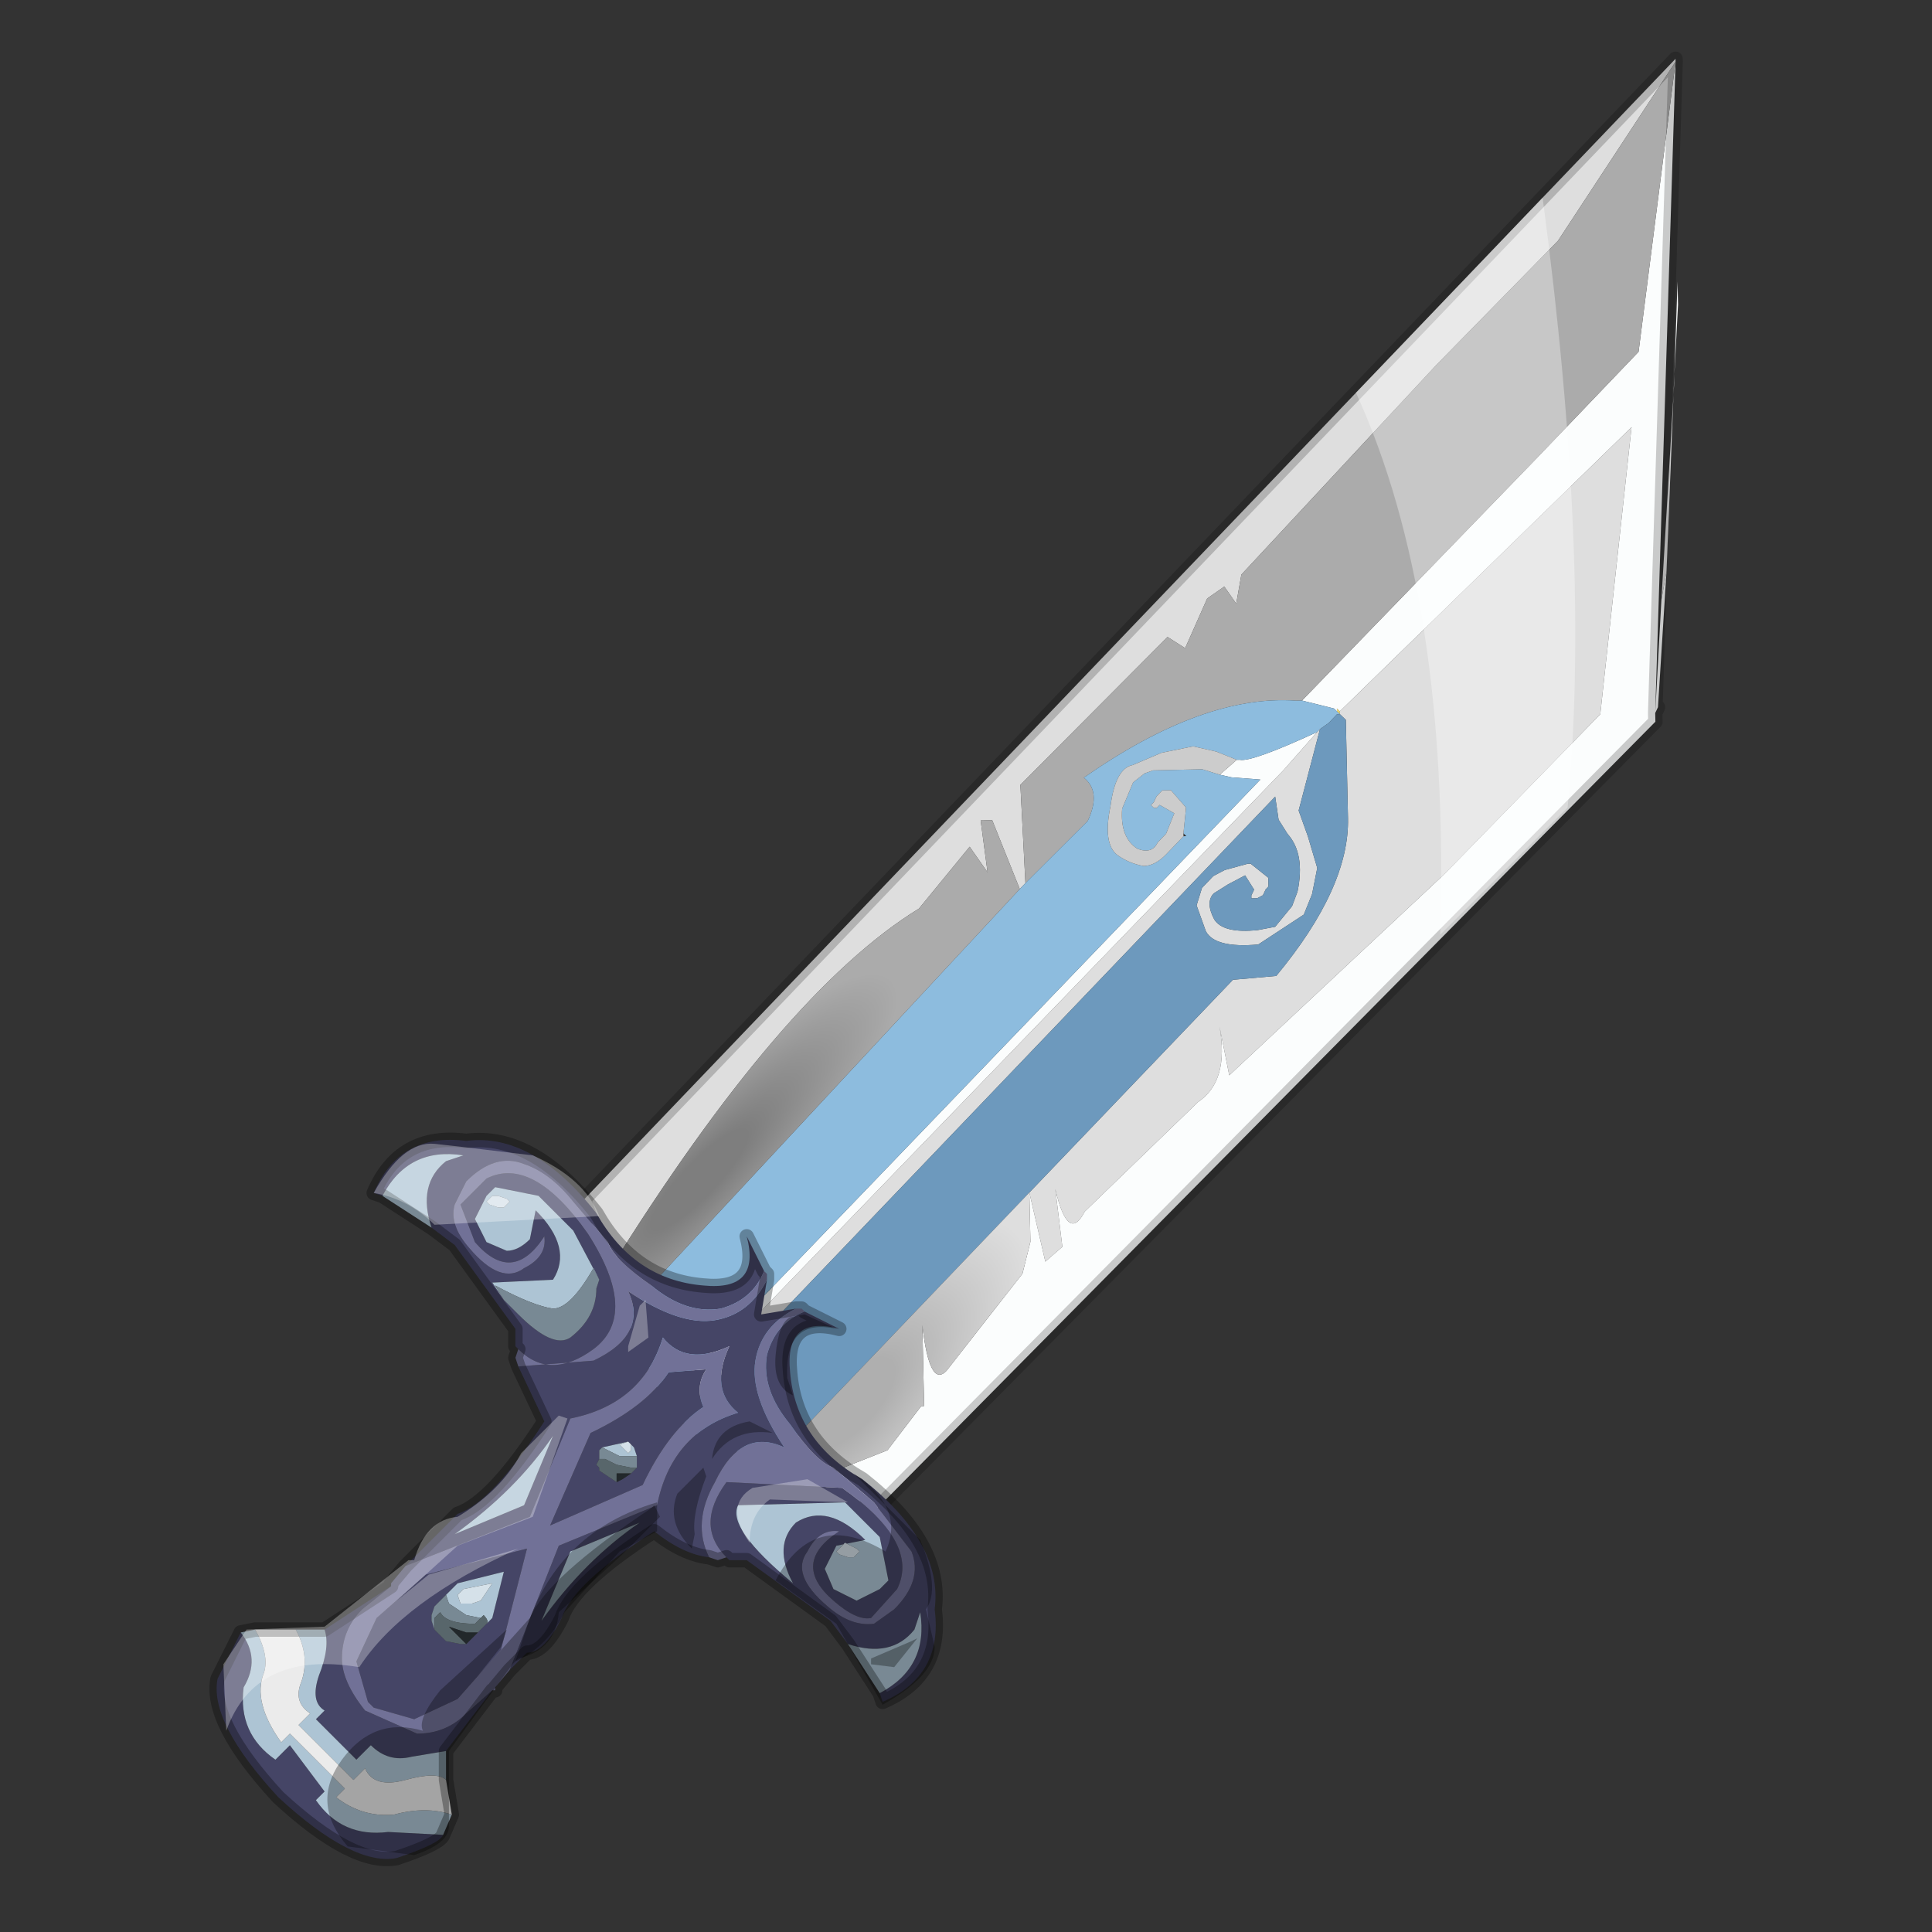 <?xml version="1.0" encoding="UTF-8" standalone="no"?>
<svg xmlns:xlink="http://www.w3.org/1999/xlink" height="440.0px" width="440.0px" xmlns="http://www.w3.org/2000/svg">
  <rect width="100%" height="100%" fill="#333333" stroke="none"/>
  <g transform="matrix(10.0, 0.0, 0.0, 10.0, 0.0, 0.0)">
    <use height="44.0" transform="matrix(1.0, 0.0, 0.0, 1.0, 0.0, 0.0)" width="44.0" xlink:href="#shape0"/>
    <use height="24.95" transform="matrix(1.317, -0.029, 0.029, 1.317, 12.606, 1.77)" width="19.5" xlink:href="#sprite0"/>
    <use height="12.6" transform="matrix(1.317, 0.0, 0.0, 1.317, 4.824, 25.852)" width="12.6" xlink:href="#sprite1"/>
  </g>
  <defs>
    <g id="shape0" transform="matrix(1.0, 0.0, 0.0, 1.0, 0.0, 0.0)">
      <path d="M44.0 44.0 L0.0 44.0 0.0 0.0 44.0 0.0 44.0 44.0" fill="#33cc33" fill-opacity="0.0" fill-rule="evenodd" stroke="none"/>
    </g>
    <g id="sprite0" transform="matrix(1.0, 0.0, 0.0, 1.0, -1.65, 22.85)">
      <use height="24.95" transform="matrix(1.0, 0.0, 0.0, 1.0, 1.65, -22.85)" width="19.5" xlink:href="#shape1"/>
    </g>
    <g id="shape1" transform="matrix(1.0, 0.0, 0.0, 1.0, -1.65, 22.85)">
      <path d="M3.1 0.15 L3.1 0.1 3.15 0.15 3.1 0.15 M15.0 -11.55 L14.95 -11.6 14.95 -11.65 15.0 -11.6 15.0 -11.55" fill="#efd56d" fill-rule="evenodd" stroke="none"/>
      <path d="M21.05 -22.7 L18.95 -19.65 16.8 -17.55 13.35 -14.0 13.25 -13.5 13.05 -13.8 12.75 -13.6 12.35 -12.75 12.05 -12.95 9.45 -10.45 9.5 -8.75 9.4 -8.65 8.95 -9.85 8.75 -9.85 8.85 -8.95 8.55 -9.4 7.65 -8.35 Q5.25 -6.95 2.15 -2.2 L1.75 -3.45 21.05 -22.75 21.05 -22.7 M20.6 -13.4 L20.9 -17.1 20.9 -17.15 20.7 -13.9 20.6 -13.4 M15.0 -11.6 L20.15 -16.4 19.5 -11.45 16.75 -8.75 12.95 -5.35 12.8 -6.2 Q12.95 -5.25 12.4 -4.9 L10.4 -3.05 Q10.1 -2.5 9.9 -3.45 L10.0 -2.45 9.7 -2.2 9.45 -3.4 13.05 -7.0 13.8 -7.05 Q15.1 -8.55 15.1 -9.75 L15.1 -11.45 15.0 -11.55 15.0 -11.6 M14.6 -11.25 L14.65 -11.3 14.25 -9.9 14.4 -9.45 14.55 -8.9 14.45 -8.45 14.3 -8.1 13.5 -7.6 Q12.75 -7.55 12.6 -7.85 L12.45 -8.3 12.55 -8.6 12.75 -8.8 12.95 -8.9 13.35 -9.0 13.4 -9.0 13.7 -8.75 13.7 -8.7 13.7 -8.6 13.65 -8.55 13.6 -8.45 13.5 -8.4 13.4 -8.4 13.4 -8.45 13.45 -8.55 13.3 -8.8 13.0 -8.65 12.75 -8.5 Q12.6 -8.35 12.75 -8.05 12.9 -7.8 13.5 -7.85 L13.8 -7.9 14.1 -8.25 14.2 -8.5 Q14.35 -9.15 14.05 -9.5 L13.9 -9.75 13.85 -10.15 3.4 0.3 3.25 0.15 3.2 0.1 14.0 -10.6 14.6 -11.25" fill="#dedede" fill-rule="evenodd" stroke="none"/>
      <path d="M14.35 -11.8 L18.5 -15.9 18.6 -16.0 20.3 -17.7 21.05 -22.7 20.45 -11.45 20.6 -13.4 20.7 -13.9 20.5 -11.55 20.45 -11.45 20.45 -11.3 6.7 2.0 5.55 1.5 6.9 1.0 7.5 0.25 7.55 0.25 7.55 -1.15 Q7.65 -0.05 7.95 -0.35 L9.3 -2.0 9.45 -2.55 9.45 -3.4 9.7 -2.2 10.0 -2.45 9.9 -3.45 Q10.1 -2.5 10.4 -3.05 L12.4 -4.9 Q12.95 -5.25 12.8 -6.2 L12.95 -5.35 16.75 -8.75 19.5 -11.45 20.15 -16.4 15.0 -11.6 14.95 -11.65 14.95 -11.6 14.9 -11.65 14.35 -11.8 M20.9 -17.1 L21.0 -18.9 21.0 -18.5 20.9 -17.15 20.9 -17.1 M13.2 -10.8 L13.25 -10.8 Q13.45 -10.75 14.6 -11.25 L14.0 -10.6 3.2 0.1 3.1 0.0 13.6 -10.45 13.1 -10.5 12.9 -10.55 13.2 -10.8" fill="#fbfdfd" fill-rule="evenodd" stroke="none"/>
      <path d="M9.5 -8.75 L9.45 -10.45 12.05 -12.95 12.35 -12.75 12.75 -13.6 13.05 -13.8 13.25 -13.5 13.35 -14.0 16.8 -17.55 18.95 -19.65 21.05 -22.7 20.3 -17.7 18.6 -16.0 18.5 -15.9 14.35 -11.8 14.25 -11.8 Q12.65 -11.95 10.55 -10.55 10.85 -10.3 10.6 -9.8 L9.5 -8.75" fill="#ababab" fill-rule="evenodd" stroke="none"/>
      <path d="M9.4 -8.65 L9.5 -8.75 10.6 -9.8 Q10.85 -10.3 10.55 -10.55 12.65 -11.95 14.25 -11.8 L14.35 -11.8 14.9 -11.65 14.95 -11.6 15.0 -11.55 14.95 -11.55 14.8 -11.4 14.65 -11.3 14.6 -11.25 Q13.45 -10.75 13.25 -10.8 L13.2 -10.8 12.85 -10.95 12.45 -11.05 11.9 -10.95 11.4 -10.75 Q11.1 -10.7 11.0 -10.05 10.85 -9.4 11.1 -9.2 11.3 -9.05 11.55 -9.0 11.75 -9.0 11.95 -9.2 L12.15 -9.4 12.25 -9.5 12.3 -9.5 12.25 -9.55 12.3 -9.95 12.3 -10.0 12.05 -10.3 11.9 -10.3 11.85 -10.25 11.8 -10.2 11.75 -10.1 11.7 -10.05 11.75 -10.0 11.8 -10.0 11.85 -10.05 12.1 -9.9 11.95 -9.55 11.8 -9.4 Q11.7 -9.2 11.45 -9.3 11.15 -9.5 11.2 -10.0 L11.4 -10.45 11.6 -10.6 11.75 -10.65 12.6 -10.65 12.9 -10.55 13.1 -10.5 13.6 -10.45 3.1 0.0 3.2 0.1 3.25 0.15 3.15 0.15 3.1 0.1 3.0 -0.05 2.4 -1.45 9.4 -8.65" fill="#8dbcde" fill-rule="evenodd" stroke="none"/>
      <path d="M4.85 1.2 L4.15 0.9 3.65 0.7 3.1 0.15 3.15 0.15 3.25 0.15 3.4 0.3 13.85 -10.15 13.9 -9.75 14.05 -9.5 Q14.35 -9.15 14.2 -8.5 L14.1 -8.25 13.8 -7.9 13.5 -7.85 Q12.9 -7.8 12.75 -8.05 12.6 -8.35 12.75 -8.5 L13.0 -8.65 13.3 -8.8 13.45 -8.55 13.4 -8.45 13.4 -8.4 13.5 -8.4 13.6 -8.45 13.65 -8.55 13.7 -8.6 13.7 -8.7 13.7 -8.75 13.4 -9.0 13.35 -9.0 12.95 -8.9 12.75 -8.8 12.55 -8.6 12.45 -8.3 12.6 -7.85 Q12.75 -7.55 13.5 -7.6 L14.3 -8.1 14.45 -8.45 14.55 -8.9 14.4 -9.45 14.25 -9.9 14.65 -11.3 14.8 -11.4 14.95 -11.55 15.0 -11.55 15.1 -11.45 15.1 -9.75 Q15.1 -8.55 13.8 -7.05 L13.05 -7.0 9.45 -3.4 4.85 1.2" fill="#6d99bd" fill-rule="evenodd" stroke="none"/>
      <path d="M2.15 -2.2 Q5.25 -6.95 7.65 -8.35 L8.55 -9.4 8.85 -8.95 8.75 -9.85 8.95 -9.85 9.4 -8.65 2.4 -1.45 2.15 -2.2" fill="url(#gradient0)" fill-rule="evenodd" stroke="none"/>
      <path d="M5.55 1.5 L5.5 1.5 4.8 1.25 4.9 1.2 4.85 1.2 9.45 -3.4 9.45 -2.55 9.3 -2.0 7.95 -0.35 Q7.65 -0.05 7.55 -1.15 L7.55 0.25 7.5 0.25 6.9 1.0 5.55 1.5" fill="url(#gradient1)" fill-rule="evenodd" stroke="none"/>
      <path d="M13.2 -10.8 L12.9 -10.55 12.6 -10.65 11.75 -10.65 11.6 -10.6 11.4 -10.45 11.2 -10.0 Q11.15 -9.5 11.45 -9.3 11.7 -9.2 11.8 -9.4 L11.95 -9.55 12.1 -9.9 11.85 -10.05 11.8 -10.0 11.75 -10.0 11.7 -10.05 11.75 -10.1 11.8 -10.2 11.85 -10.25 11.9 -10.3 12.05 -10.3 12.3 -10.0 12.3 -9.95 12.25 -9.55 12.25 -9.5 12.15 -9.4 11.95 -9.2 Q11.75 -9.0 11.55 -9.0 11.3 -9.05 11.1 -9.2 10.85 -9.4 11.0 -10.05 11.1 -10.7 11.4 -10.75 L11.9 -10.95 12.45 -11.05 12.85 -10.95 13.2 -10.8" fill="#cccccc" fill-rule="evenodd" stroke="none"/>
      <path d="M21.05 -22.7 L21.05 -22.75 1.75 -3.45 2.15 -2.2 M21.05 -22.7 L20.45 -11.45 20.45 -11.3 6.7 2.0 5.55 1.5 5.5 1.5 4.8 1.25 M20.5 -11.55 L20.45 -11.45 M4.9 1.2 L4.85 1.2 4.15 0.9 3.65 0.7 3.1 0.15 3.1 0.1 3.0 -0.05 2.4 -1.45 2.15 -2.2" fill="none" stroke="#000000" stroke-linecap="round" stroke-linejoin="round" stroke-opacity="0.2" stroke-width="0.25"/>
      <path d="M18.9 -9.85 L16.65 -7.7 Q16.95 -13.5 15.4 -17.1 L18.7 -20.4 Q19.4 -14.1 18.9 -9.85" fill="#ffffff" fill-opacity="0.329" fill-rule="evenodd" stroke="none"/>
    </g>
    <radialGradient cx="0" cy="0" gradientTransform="matrix(0.002, 0.002, -0.008, 0.008, 3.75, -3.75)" gradientUnits="userSpaceOnUse" id="gradient0" r="819.2" spreadMethod="pad">
      <stop offset="0.125" stop-color="#7e7e7e"/>
      <stop offset="0.518" stop-color="#ababab"/>
    </radialGradient>
    <radialGradient cx="0" cy="0" fx="19.2" fy="0" gradientTransform="matrix(0.007, -0.007, 0.003, 0.003, 6.15, 0.3)" gradientUnits="userSpaceOnUse" id="gradient1" r="819.2" spreadMethod="pad">
      <stop offset="0.125" stop-color="#afafaf"/>
      <stop offset="0.518" stop-color="#dedede"/>
    </radialGradient>
    <g id="sprite1" transform="matrix(1.0, 0.0, 0.0, 1.0, 6.55, 7.25)">
      <use height="12.6" transform="matrix(1.0, 0.0, 0.0, 1.0, -6.55, -7.25)" width="12.6" xlink:href="#shape2"/>
    </g>
    <g id="shape2" transform="matrix(1.0, 0.0, 0.0, 1.0, 6.55, 7.25)">
      <path d="M3.05 -4.75 L2.95 -4.15 3.55 -4.25 Q2.95 -3.95 2.85 -3.35 2.75 -2.75 3.35 -1.85 2.6 -2.2 2.15 -1.25 1.75 -0.55 2.05 0.05 1.6 0.0 1.1 -0.4 -0.3 0.5 -0.5 1.1 -0.8 1.7 -1.1 1.7 L-1.4 2.0 -0.55 -0.15 1.15 -0.85 Q1.4 -2.1 2.55 -2.45 2.05 -2.85 2.4 -3.6 1.65 -3.25 1.25 -3.75 0.9 -2.6 -0.35 -2.35 L-1.05 -0.65 -3.2 0.2 -2.9 -0.1 -2.3 -0.7 Q-1.7 -0.9 -0.8 -2.3 L-1.25 -3.25 0.05 -3.35 Q1.0 -3.8 0.65 -4.55 1.55 -3.95 2.15 -4.05 2.75 -4.15 3.05 -4.75 M3.7 -4.2 L4.3 -3.9 Q3.35 -4.15 3.45 -3.15 3.55 -1.95 4.7 -1.3 6.1 -0.2 5.95 0.95 6.1 2.1 5.05 2.55 L5.0 2.4 Q5.85 1.95 5.7 1.0 L5.6 1.3 Q5.2 1.8 4.45 1.55 L4.15 1.15 2.7 0.1 2.4 0.1 2.35 0.05 Q1.8 -0.5 2.35 -1.25 L4.35 -1.15 Q5.7 -0.2 5.3 0.6 L4.85 1.1 Q4.6 1.15 4.2 0.8 3.45 0.15 4.3 -0.4 3.95 -0.45 3.75 -0.05 3.45 0.35 4.1 0.9 4.5 1.25 4.9 1.2 L5.25 0.95 Q5.75 0.45 5.55 -0.05 L4.9 -0.9 4.2 -1.5 Q3.9 -1.6 3.45 -2.25 2.95 -2.85 3.05 -3.45 3.2 -4.0 3.7 -4.2 M-1.7 2.35 L-2.5 3.4 -3.1 3.5 Q-3.5 3.6 -3.8 3.3 L-4.05 3.55 -4.75 2.85 -4.6 2.7 Q-4.85 2.55 -4.7 2.1 -4.5 1.6 -4.6 1.3 L-3.45 0.55 -3.95 0.95 Q-4.3 1.3 -4.3 1.8 -4.3 2.2 -3.9 2.7 L-3.0 3.1 Q-2.5 3.1 -2.15 2.75 L-1.7 2.35 M-2.55 4.85 Q-2.6 5.0 -3.35 5.25 -4.1 5.4 -5.4 4.2 -6.6 2.9 -6.45 2.15 L-6.05 1.35 Q-5.7 1.8 -6.0 2.3 -6.1 3.1 -5.45 3.55 L-5.2 3.3 -4.6 4.1 -4.75 4.25 Q-4.3 4.9 -3.5 4.8 L-2.55 4.85 M-1.25 -3.55 L-1.3 -3.6 -1.3 -3.9 -2.35 -5.35 -2.75 -5.65 Q-3.0 -6.4 -2.5 -6.8 L-2.2 -6.9 Q-3.15 -7.05 -3.6 -6.2 L-3.75 -6.25 Q-3.3 -7.3 -2.15 -7.15 -1.0 -7.3 0.1 -5.9 0.75 -4.75 1.95 -4.65 2.95 -4.55 2.7 -5.5 L3.0 -4.9 Q2.8 -4.4 2.25 -4.25 1.65 -4.15 1.05 -4.65 0.4 -5.1 0.3 -5.4 L-0.3 -6.1 Q-0.7 -6.6 -1.15 -6.75 -1.65 -6.95 -2.15 -6.45 L-2.35 -6.05 Q-2.45 -5.7 -2.1 -5.3 -1.55 -4.65 -1.15 -4.95 -0.75 -5.15 -0.8 -5.5 -1.35 -4.65 -2.0 -5.4 L-2.25 -6.05 -1.8 -6.5 Q-1.0 -6.9 -0.05 -5.55 0.85 -4.15 0.05 -3.55 -0.7 -3.0 -1.25 -3.55 M-1.5 -4.4 L-1.25 -4.15 Q-0.65 -3.55 -0.35 -3.75 0.1 -4.1 0.1 -4.6 L0.15 -4.75 -0.3 -5.6 -0.9 -6.2 -1.65 -6.35 -1.8 -6.2 -2.0 -5.8 -1.8 -5.4 -1.45 -5.25 Q-1.25 -5.25 -1.05 -5.45 L-0.95 -5.95 Q-0.3 -5.3 -0.65 -4.75 L-1.7 -4.7 -1.5 -4.4 M0.2 -1.85 L0.15 -1.8 0.15 -1.65 0.1 -1.55 0.15 -1.5 0.15 -1.45 0.45 -1.25 0.55 -1.3 0.7 -1.4 0.8 -1.5 0.8 -1.7 0.75 -1.85 0.7 -1.9 0.65 -1.95 0.2 -1.85 M1.95 -2.55 Q1.35 -2.15 0.9 -1.2 L-0.7 -0.5 0.0 -2.1 Q0.95 -2.55 1.35 -3.15 L2.0 -3.2 Q1.8 -2.9 1.95 -2.55 M4.75 -0.25 L4.25 -0.15 4.05 0.25 4.2 0.6 4.6 0.8 5.0 0.6 5.15 0.45 5.0 -0.3 4.4 -0.9 2.55 -0.85 Q2.35 -0.45 3.5 0.5 3.15 -0.15 3.55 -0.55 4.1 -0.9 4.75 -0.25 M-0.65 -2.05 Q-1.3 -1.1 -2.35 -0.35 L-1.15 -0.85 -0.65 -2.05 M-1.8 1.2 L-1.7 1.1 -1.5 0.3 -2.3 0.5 -2.5 0.7 -2.7 0.9 -2.75 1.05 -2.75 1.15 -2.7 1.3 -2.6 1.4 -2.5 1.5 -2.25 1.55 -2.15 1.55 -2.0 1.4 -1.95 1.35 -1.8 1.2 M-2.3 2.5 L-3.05 2.85 -3.75 2.65 -3.85 2.55 -4.05 1.85 -3.7 1.1 -2.85 0.35 -1.1 -0.1 -1.55 1.65 -2.3 2.5 M-0.35 -0.05 L-0.85 1.15 Q-0.1 0.1 0.85 -0.55 L-0.35 -0.05" fill="#454566" fill-rule="evenodd" stroke="none"/>
      <path d="M5.0 2.4 L4.45 1.55 Q5.2 1.8 5.6 1.3 L5.7 1.0 Q5.85 1.95 5.0 2.4 M-2.5 3.4 L-2.5 3.9 Q-2.65 3.75 -3.2 3.9 -3.75 4.05 -3.9 3.7 L-4.1 3.9 -5.05 2.95 -4.85 2.75 Q-5.15 2.55 -5.0 2.2 -4.85 1.75 -5.1 1.3 L-4.6 1.3 Q-4.5 1.6 -4.7 2.1 -4.85 2.55 -4.6 2.7 L-4.75 2.85 -4.05 3.55 -3.8 3.3 Q-3.5 3.6 -3.1 3.5 L-2.5 3.4 M-2.4 4.5 L-2.55 4.85 -3.5 4.8 Q-4.3 4.9 -4.75 4.25 L-4.6 4.1 -5.2 3.3 -5.45 3.55 Q-6.1 3.1 -6.0 2.3 -5.7 1.8 -6.05 1.35 L-5.8 1.3 Q-5.55 1.75 -5.65 2.05 -5.85 2.55 -5.35 3.25 L-5.2 3.1 -4.25 4.05 -4.4 4.2 Q-3.95 4.55 -3.4 4.5 -2.85 4.35 -2.4 4.5 M-2.75 -5.65 L-3.6 -6.2 Q-3.15 -7.05 -2.2 -6.9 L-2.5 -6.8 Q-3.0 -6.4 -2.75 -5.65 M0.15 -4.75 L0.05 -4.95 Q-0.35 -4.25 -0.65 -4.25 -1.0 -4.3 -1.65 -4.65 L-1.5 -4.4 -1.7 -4.7 -0.65 -4.75 Q-0.3 -5.3 -0.95 -5.95 L-1.05 -5.45 Q-1.25 -5.25 -1.45 -5.25 L-1.8 -5.4 -2.0 -5.8 -1.8 -6.2 -1.65 -6.35 -0.9 -6.2 -0.3 -5.6 0.15 -4.75 M0.8 -1.7 L0.5 -1.7 0.2 -1.85 0.65 -1.95 0.5 -1.9 0.65 -1.75 0.7 -1.8 0.7 -1.9 0.75 -1.85 0.8 -1.7 M4.75 -0.25 Q4.1 -0.9 3.55 -0.55 3.15 -0.15 3.5 0.5 2.35 -0.45 2.55 -0.85 L4.4 -0.9 5.0 -0.3 5.15 0.45 5.0 0.6 4.6 0.8 4.2 0.6 4.05 0.25 4.25 -0.15 4.75 -0.25 M4.65 -0.05 L4.6 -0.1 4.4 -0.2 4.35 -0.15 4.25 -0.05 4.3 0.0 4.45 0.05 4.55 0.05 4.65 -0.05 M-1.6 -6.2 L-1.7 -6.2 -1.8 -6.1 -1.75 -6.05 -1.6 -6.0 -1.5 -6.0 -1.4 -6.1 -1.45 -6.15 -1.6 -6.2 M-0.65 -2.05 L-1.15 -0.85 -2.35 -0.35 Q-1.3 -1.1 -0.65 -2.05 M-1.95 0.55 L-2.2 0.6 -2.3 0.7 -2.25 0.85 -2.15 0.85 -2.05 0.85 -1.9 0.8 -1.7 0.5 -1.95 0.55 M-2.5 0.7 L-2.3 0.5 -1.5 0.3 -1.7 1.1 -1.8 1.2 Q-1.75 1.15 -1.85 1.05 L-1.9 1.1 -2.15 1.05 -2.45 0.85 -2.5 0.7 M-0.35 -0.05 L0.85 -0.55 Q-0.1 0.1 -0.85 1.15 L-0.35 -0.05" fill="#adc4d4" fill-rule="evenodd" stroke="none"/>
      <path d="M0.65 -1.95 L0.7 -1.9 0.7 -1.8 0.65 -1.75 0.5 -1.9 0.65 -1.95 M4.65 -0.05 L4.55 0.05 4.45 0.05 4.3 0.0 4.25 -0.05 4.35 -0.15 4.4 -0.2 4.6 -0.1 4.65 -0.05 M-1.6 -6.2 L-1.45 -6.15 -1.4 -6.1 -1.5 -6.0 -1.6 -6.0 -1.75 -6.05 -1.8 -6.1 -1.7 -6.2 -1.6 -6.2 M-1.95 0.55 L-1.7 0.5 -1.9 0.8 -2.05 0.85 -2.15 0.85 -2.25 0.85 -2.3 0.7 -2.2 0.6 -1.95 0.55" fill="#d5e1e9" fill-rule="evenodd" stroke="none"/>
      <path d="M-2.5 3.9 L-2.4 4.5 Q-2.85 4.35 -3.4 4.5 -3.95 4.55 -4.4 4.2 L-4.25 4.05 -5.2 3.1 -5.35 3.25 Q-5.85 2.55 -5.65 2.05 -5.55 1.75 -5.8 1.3 L-5.1 1.3 Q-4.85 1.75 -5.0 2.2 -5.15 2.55 -4.85 2.75 L-5.05 2.95 -4.1 3.9 -3.9 3.7 Q-3.75 4.05 -3.2 3.9 -2.65 3.75 -2.5 3.9" fill="#ebebeb" fill-rule="evenodd" stroke="none"/>
      <path d="M0.15 -4.75 L0.1 -4.6 Q0.1 -4.1 -0.35 -3.75 -0.65 -3.55 -1.25 -4.15 L-1.5 -4.4 -1.65 -4.65 Q-1.0 -4.3 -0.65 -4.25 -0.35 -4.25 0.05 -4.95 L0.15 -4.75 M0.15 -1.65 L0.15 -1.8 0.2 -1.85 0.5 -1.7 0.8 -1.7 0.8 -1.5 0.7 -1.5 0.45 -1.55 0.25 -1.65 0.2 -1.65 0.15 -1.65 M-2.5 0.7 L-2.45 0.85 -2.15 1.05 -1.9 1.1 -2.0 1.2 Q-2.5 1.2 -2.6 1.0 L-2.7 1.1 -2.7 1.3 -2.75 1.15 -2.75 1.05 -2.7 0.9 -2.5 0.7" fill="#788994" fill-rule="evenodd" stroke="none"/>
      <path d="M3.0 -4.9 L3.05 -4.85 3.05 -4.75 Q2.75 -4.15 2.15 -4.05 1.55 -3.95 0.65 -4.55 1.0 -3.8 0.05 -3.35 L-1.25 -3.25 -1.3 -3.4 -1.25 -3.55 Q-0.7 -3.0 0.05 -3.55 0.85 -4.15 -0.05 -5.55 -1.0 -6.9 -1.8 -6.5 L-2.25 -6.05 -2.0 -5.4 Q-1.35 -4.65 -0.8 -5.5 -0.75 -5.15 -1.15 -4.95 -1.55 -4.65 -2.1 -5.3 -2.45 -5.7 -2.35 -6.05 L-2.15 -6.45 Q-1.65 -6.95 -1.15 -6.75 -0.7 -6.6 -0.3 -6.1 L0.3 -5.4 Q0.4 -5.1 1.05 -4.65 1.65 -4.15 2.25 -4.25 2.8 -4.4 3.0 -4.9 M3.55 -4.25 L3.65 -4.25 3.7 -4.2 Q3.2 -4.0 3.05 -3.45 2.95 -2.85 3.45 -2.25 3.9 -1.6 4.2 -1.5 L4.9 -0.9 5.55 -0.05 Q5.75 0.45 5.25 0.95 L4.9 1.2 Q4.5 1.25 4.1 0.9 3.45 0.35 3.75 -0.05 3.95 -0.45 4.3 -0.4 3.45 0.15 4.2 0.8 4.6 1.15 4.85 1.1 L5.3 0.6 Q5.7 -0.2 4.35 -1.15 L2.35 -1.25 Q1.8 -0.5 2.35 0.05 L2.2 0.1 2.05 0.05 Q1.75 -0.55 2.15 -1.25 2.6 -2.2 3.35 -1.85 2.75 -2.75 2.85 -3.35 2.95 -3.95 3.55 -4.25 M-1.4 2.0 L-1.65 2.3 -1.65 2.35 -1.7 2.35 -2.15 2.75 Q-2.5 3.1 -3.0 3.1 L-3.9 2.7 Q-4.3 2.2 -4.3 1.8 -4.3 1.3 -3.95 0.95 L-3.45 0.55 -3.45 0.5 -3.2 0.2 -1.05 -0.65 -0.35 -2.35 Q0.9 -2.6 1.25 -3.75 1.65 -3.25 2.4 -3.6 2.05 -2.85 2.55 -2.45 1.4 -2.1 1.15 -0.85 L-0.55 -0.15 -1.4 2.0 M1.95 -2.55 Q1.8 -2.9 2.0 -3.2 L1.35 -3.15 Q0.95 -2.55 0.0 -2.1 L-0.7 -0.5 0.9 -1.2 Q1.35 -2.15 1.95 -2.55 M-2.3 2.5 L-1.55 1.65 -1.1 -0.1 -2.85 0.35 -3.7 1.1 -4.05 1.85 -3.85 2.55 -3.75 2.65 -3.05 2.85 -2.3 2.5" fill="#717197" fill-rule="evenodd" stroke="none"/>
      <path d="M0.15 -1.65 L0.2 -1.65 0.25 -1.65 0.45 -1.55 0.7 -1.5 0.8 -1.5 0.7 -1.4 0.45 -1.4 0.45 -1.25 0.15 -1.45 0.15 -1.5 0.1 -1.55 0.15 -1.65 M-1.9 1.1 L-1.85 1.05 Q-1.75 1.15 -1.8 1.2 L-1.95 1.35 -2.15 1.35 -2.45 1.25 -2.15 1.55 -2.25 1.55 -2.5 1.5 -2.6 1.4 -2.7 1.3 -2.7 1.1 -2.6 1.0 Q-2.5 1.2 -2.0 1.2 L-1.9 1.1" fill="#58666b" fill-rule="evenodd" stroke="none"/>
      <path d="M0.45 -1.25 L0.45 -1.4 0.7 -1.4 0.55 -1.3 0.45 -1.25 M-1.95 1.35 L-2.0 1.4 -2.15 1.55 -2.45 1.25 -2.15 1.35 -1.95 1.35" fill="#22282b" fill-rule="evenodd" stroke="none"/>
      <path d="M3.0 -4.9 L3.05 -4.85 3.05 -4.75 2.95 -4.15 3.55 -4.25 3.65 -4.25 3.7 -4.2 4.3 -3.9 Q3.35 -4.15 3.45 -3.15 3.55 -1.95 4.7 -1.3 6.1 -0.2 5.95 0.95 6.1 2.1 5.05 2.55 L5.0 2.4 4.45 1.55 4.15 1.15 2.7 0.1 2.4 0.1 2.35 0.05 2.2 0.1 2.05 0.05 Q1.6 0.0 1.1 -0.4 -0.3 0.5 -0.5 1.1 -0.8 1.7 -1.1 1.7 L-1.4 2.0 -1.65 2.3 -1.65 2.35 -1.7 2.35 -2.5 3.4 -2.5 3.9 -2.4 4.5 -2.55 4.85 Q-2.6 5.0 -3.35 5.25 -4.1 5.4 -5.4 4.2 -6.6 2.9 -6.45 2.15 L-6.05 1.35 -5.8 1.3 -5.1 1.3 -4.6 1.3 -3.45 0.55 -3.45 0.5 -3.2 0.2 -2.9 -0.1 -2.3 -0.7 Q-1.7 -0.9 -0.8 -2.3 L-1.25 -3.25 -1.3 -3.4 -1.25 -3.55 -1.3 -3.6 -1.3 -3.9 -2.35 -5.35 -2.75 -5.65 -3.6 -6.2 -3.75 -6.25 Q-3.3 -7.3 -2.15 -7.15 -1.0 -7.3 0.1 -5.9 0.75 -4.75 1.95 -4.65 2.95 -4.55 2.7 -5.5 L3.0 -4.9 Z" fill="none" stroke="#000000" stroke-linecap="round" stroke-linejoin="round" stroke-opacity="0.302" stroke-width="0.25"/>
      <path d="M-1.0 -6.9 Q-0.1 -6.5 0.15 -5.85 L-2.7 -5.7 Q-3.15 -6.15 -3.75 -6.25 -3.25 -7.15 -2.7 -7.1 L-2.25 -7.05 -1.0 -6.9" fill="#ffffff" fill-opacity="0.302" fill-rule="evenodd" stroke="none"/>
      <path d="M0.5 -0.05 L-0.45 1.0 Q-0.75 1.6 -1.3 1.85 L-1.1 1.25 Q-0.55 -0.4 1.15 -0.9 L1.15 -0.6 1.15 -0.4 0.5 -0.05" fill="#000000" fill-opacity="0.302" fill-rule="evenodd" stroke="none"/>
      <path d="M4.45 -0.9 L3.1 -0.95 Q2.75 -0.7 2.75 -0.2 2.3 -0.85 2.8 -1.15 L3.75 -1.3 4.45 -0.9" fill="#ffffff" fill-opacity="0.302" fill-rule="evenodd" stroke="none"/>
      <path d="M0.95 -4.4 L1.0 -3.75 0.65 -3.5 0.65 -3.6 0.85 -4.3 0.95 -4.4" fill="#ffffff" fill-opacity="0.302" fill-rule="evenodd" stroke="none"/>
      <path d="M5.95 1.6 Q5.95 2.1 5.05 2.6 L4.25 1.2 3.2 0.45 Q3.85 -0.8 5.1 -0.05 5.45 -0.8 4.55 -1.4 L5.7 -0.25 Q6.05 0.6 5.8 0.95 L5.95 1.6" fill="#000000" fill-opacity="0.302" fill-rule="evenodd" stroke="none"/>
      <path d="M-2.3 -0.65 Q-1.55 -1.1 -1.2 -1.75 L-0.55 -2.4 -0.4 -2.35 -1.0 -0.65 -2.3 -0.15 -3.35 0.8 -2.8 0.35 -2.1 0.15 -1.25 -0.1 Q-3.25 0.8 -4.0 1.95 L-3.95 2.0 -4.0 1.95 Q-5.8 1.65 -6.3 3.05 L-6.35 1.9 -5.95 1.3 -4.6 1.25 -3.15 0.1 -3.05 0.1 Q-2.85 -0.6 -2.3 -0.65" fill="#ffffff" fill-opacity="0.302" fill-rule="evenodd" stroke="none"/>
      <path d="M1.1 -0.85 L1.2 -0.65 0.55 0.0 -0.55 1.0 Q-0.6 1.65 -1.25 1.8 L-1.35 1.9 -2.45 3.4 -2.45 4.7 Q-2.45 5.0 -3.05 5.2 L-4.2 5.05 Q-4.85 4.3 -4.3 3.55 -3.75 2.8 -2.9 3.05 -3.0 2.85 -2.6 2.35 L-1.45 1.3 -1.55 1.6 -1.95 2.1 -1.05 1.1 Q-0.75 0.4 1.05 -0.8 L1.1 -0.85" fill="#000000" fill-opacity="0.302" fill-rule="evenodd" stroke="none"/>
      <path d="M1.75 -0.1 Q1.3 -0.55 1.5 -1.05 L1.95 -1.5 2.0 -1.35 Q1.75 -0.7 1.8 -0.35 L1.75 -0.1" fill="#000000" fill-opacity="0.302" fill-rule="evenodd" stroke="none"/>
      <path d="M2.1 -1.65 Q2.15 -2.2 2.75 -2.3 L3.15 -2.1 Q2.45 -2.2 2.1 -1.65" fill="#000000" fill-opacity="0.302" fill-rule="evenodd" stroke="none"/>
      <path d="M5.65 1.45 L5.25 1.95 4.85 1.9 4.85 1.8 5.55 1.5 5.65 1.45" fill="#000000" fill-opacity="0.302" fill-rule="evenodd" stroke="none"/>
      <path d="M3.2 -3.45 Q3.25 -4.0 3.45 -4.1 L3.7 -4.15 4.25 -3.9 Q3.35 -4.1 3.4 -3.05 L3.5 -2.75 Q3.15 -2.9 3.2 -3.45" fill="#000000" fill-opacity="0.329" fill-rule="evenodd" stroke="none"/>
    </g>
  </defs>
</svg>
